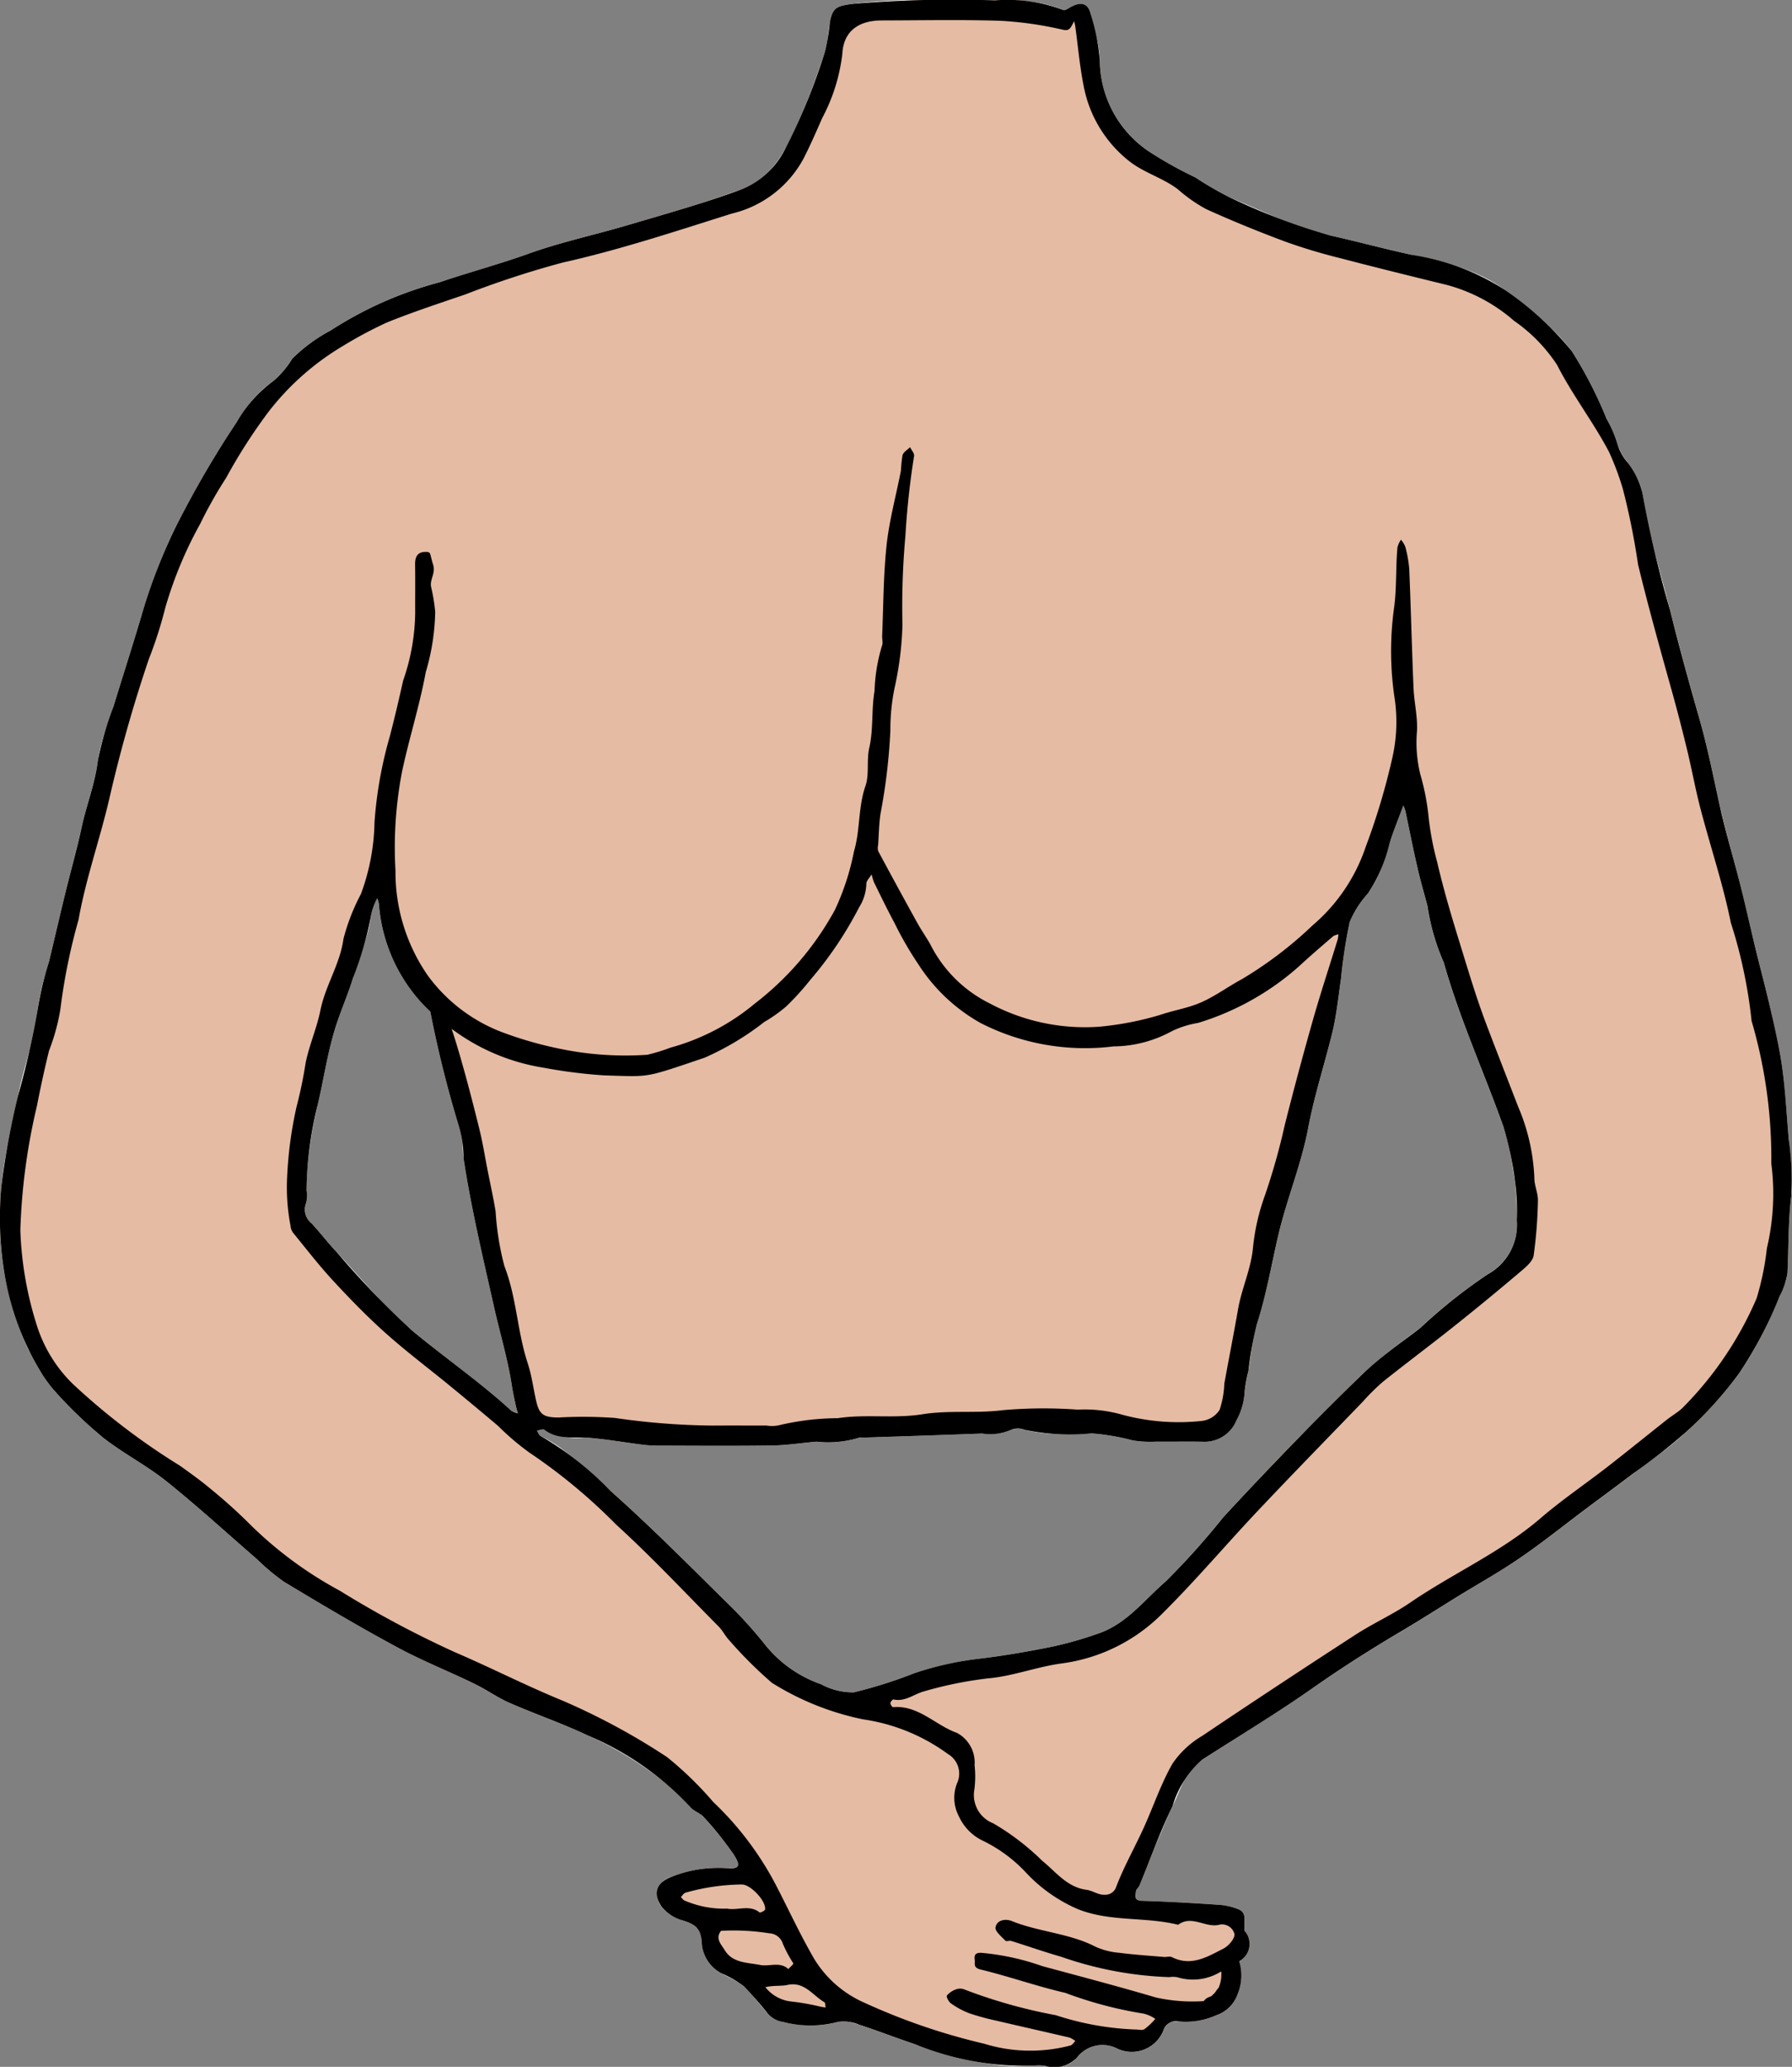 <svg xmlns="http://www.w3.org/2000/svg" width="79.462" height="91.629" viewBox="0 0 79.462 91.629"><rect x="0" y="0" width="79.462" height="91.629" fill="#808080" stroke="none"/><title>bride-torso-1-funny</title><g id="Layer_2" data-name="Layer 2"><g id="bride-torso-1-funny"><path id="void" d="M79.456,52.517a18.495,18.495,0,0,0-.135-1.956l-.004-.036c-.064-.725-.11-1.452-.178-2.176-.054-.575-.12-1.148-.226-1.718-.077-.416-.178-.829-.27-1.242-.072-.322-.134-.646-.21-.968-.185-.784-.395-1.562-.584-2.344-.177-.726-.345-1.453-.52-2.178-.053-.222-.103-.444-.159-.665-.263-1.042-.564-2.075-.813-3.12-.034-.142-.075-.282-.106-.424q-.132-.599-.261-1.199c-.191-.879-.387-1.758-.635-2.625-.162-.567-.319-1.135-.476-1.702-.179-.648-.352-1.298-.521-1.95-.102-.39-.207-.778-.305-1.169-.215-.865-.46-1.722-.682-2.584a23.442,23.442,0,0,1-.544-2.62,1.533,1.533,0,0,0-.061-.231,2.634,2.634,0,0,0-.243-.546c-.109-.189-.231-.374-.346-.551-.044-.067-.089-.129-.136-.191a2.141,2.141,0,0,1-.226-.409.951.951,0,0,1-.087-.202,4.99,4.99,0,0,0-.487-1.133,18.607,18.607,0,0,0-1.545-3.008,8.339,8.339,0,0,0-.633-.744l-.014-.016-.016-.016a17.937,17.937,0,0,0-2.295-1.934l-.008-.005a6.187,6.187,0,0,0-.961-.581l-.007-.004a8.342,8.342,0,0,0-1.029-.416l-.007-.002c-.347-.115-.701-.213-1.056-.301l-.057-.014c-.333-.082-.667-.156-1-.231l-.04-.009c-.3-.067-.599-.141-.898-.213-.503-.12-1.006-.237-1.508-.359-.395-.096-.789-.194-1.183-.284a16.528,16.528,0,0,1-2.785-.973c-.561-.24-1.12-.487-1.68-.721a14.849,14.849,0,0,1-1.509-.878A17.585,17.585,0,0,1,50.912,6.693a4.909,4.909,0,0,1-2.145-4.002,3.741,3.741,0,0,0-.046-.562c-.078-.515-.24-1.006-.36-1.509-.077-.322-.253-.446-.494-.426a.51.51,0,0,0-.088-0l-.01.004a1.232,1.232,0,0,0-.309.125c-.028.016-.062.035-.094.054-.081.048-.165.094-.217.071A5.107,5.107,0,0,0,45.812.091,10.112,10.112,0,0,0,44.118.016c-.712.021-1.425.011-2.138-.001a25.471,25.471,0,0,0-4.216.163c-.608.091-.804.171-.929.689-.012.048-.027.077-.037.133-.044.234-.067.473-.097.71a2.89,2.89,0,0,1-.108.545c-.321.965-.661,1.921-1.063,2.855-.207.481-.426.957-.678,1.422a4.661,4.661,0,0,1-.819,1.128,3.254,3.254,0,0,1-1.156.737c-.115.043-.233.076-.348.118-.558.201-1.119.395-1.687.57-.954.296-1.913.573-2.872.855-.076.022-.151.045-.227.067-1.432.421-2.895.732-4.305,1.239-1.093.393-2.212.716-3.319,1.069-.206.066-.414.126-.62.195a16.793,16.793,0,0,0-4.828,2.134,7.308,7.308,0,0,0-1.712,1.256,3.997,3.997,0,0,1-.83.983,4.886,4.886,0,0,0-1.28,1.311c-.118.166-.232.337-.346.511-.3.456-.579.923-.864,1.386C9.008,21.115,8.402,22.152,7.856,23.231A21.47,21.47,0,0,0,6.97,25.236c-.261.679-.491,1.369-.699,2.07-.401,1.349-.832,2.689-1.245,4.035-.08.259-.169.517-.258.776a7.951,7.951,0,0,0-.429,1.609,8.288,8.288,0,0,1-.22,1.082c-.16.617-.356,1.222-.492,1.845-.026.121-.059.241-.087.362-.204.88-.441,1.753-.655,2.63-.163.668-.319,1.336-.477,2.004q-.118.501-.239,1.002c-.026.11-.058.22-.088.33a10.746,10.746,0,0,0-.427,1.86,9.475,9.475,0,0,1-.318,1.635c-.181.676-.385,1.346-.522,2.032-.006.03-.015.059-.021.089-.014.077-.033.153-.048.23-.217,1.085-.495,2.165-.624,3.255-.019.161-.046.322-.057.484-.011.159-.017.32-.026.479a13.91,13.91,0,0,0,.139,3.286,13.616,13.616,0,0,0,1.051,3.445c.04.083.093.162.136.244.141.275.282.549.452.814.031.049.066.096.098.145.077.118.154.236.237.35.044.06.096.112.142.17.078.097.152.197.238.285l0.0 0L2.532,61.784c.43.44.864.88,1.312,1.301.23.217.457.438.705.632.254.198.519.382.788.561.686.457,1.401.877,2.042,1.389l.007.005c1.378,1.104,2.681,2.301,4.018,3.456.021.018.041.038.062.056a8.104,8.104,0,0,0,1.133.944q1.681,1.01,3.387,1.982c.526.299,1.049.603,1.581.891.29.157.592.291.89.433.842.405,1.7.783,2.541,1.191.189.091.37.2.553.306.329.191.659.381,1.003.537.017.008.032.018.048.026.646.284,1.303.541,1.958.803.519.208,1.037.416,1.542.655A15.925,15.925,0,0,1,29.361,78.928a9.486,9.486,0,0,1,1.239,1.177.949.949,0,0,0,.219.164,1.72,1.72,0,0,1,.388.289c.227.258.456.517.675.782a9.471,9.471,0,0,1,.617.823c.191.29.268.468.213.566-.035.063-.145.084-.292.091a1.965,1.965,0,0,1-.281-.002,4.272,4.272,0,0,0-.61-.006,5.579,5.579,0,0,0-1.233.228c-.17.049-.339.103-.506.162a.878.878,0,0,0-.659.648.968.968,0,0,0,.224.704,1.115,1.115,0,0,0,.129.139,1.74,1.74,0,0,0,.45.308,2.311,2.311,0,0,0,.325.133,2.566,2.566,0,0,1,.345.129.856.856,0,0,1,.51.837c.002.032.013.064.017.096a1.618,1.618,0,0,0,.837,1.277c.227.121.461.234.682.363a1.826,1.826,0,0,1,.322.212,5.597,5.597,0,0,1,.511.55c.027.032.056.061.082.093.164.199.324.401.493.594a.984.984,0,0,0,.33.241,1.519,1.519,0,0,0,.331.112,5.889,5.889,0,0,0,1.426.147,3.948,3.948,0,0,0,1.025-.151,1.378,1.378,0,0,1,.74.069c.06.018.121.037.178.055.43.14.857.292,1.283.446.402.145.804.291,1.21.427a17.362,17.362,0,0,0,3.705.925,8.055,8.055,0,0,0,1.525.023c.081-.007.163-.012.245-.014.021-0.0.042.001.063.002a1.267,1.267,0,0,1,.226.018,2.387,2.387,0,0,0,.298.032,1.444,1.444,0,0,0,.831-.154c.008-.005.014-.014.022-.019a1.001,1.001,0,0,0,.25-.212,1.424,1.424,0,0,1,1.779-.42,1.508,1.508,0,0,0,2.067-.806.702.702,0,0,1,.277-.333.595.595,0,0,1,.28-.058,1.075,1.075,0,0,1,.11-.002c.069.005.137.003.206.005a3.567,3.567,0,0,0,.765-.056,2.923,2.923,0,0,0,.702-.218l.002-.001.014-.006a1.519,1.519,0,0,0,.934-.931,2.189,2.189,0,0,0,.151-.948,2.345,2.345,0,0,0-.04-.304c-.013-.069-.023-.135-.042-.207a.88.88,0,0,0,.408-1.013,1.2,1.2,0,0,0-.167-.329.116.116,0,0,1-.013-.064c-0-.011-.003-.021-.002-.032.001-.026.004-.052.004-.076-.011-.286.097-.635-.248-.781a2.725,2.725,0,0,0-.722-.18c-.057-.007-.115-.021-.172-.025-1.134-.077-2.27-.143-3.406-.176a.413.413,0,0,1-.198-.044.191.191,0,0,1-.079-.196c.003-.058.011-.117.015-.174a.44.44,0,0,1,.111-.202.426.426,0,0,0,.056-.083c.195-.473.378-.951.565-1.428.129-.328.274-.647.41-.971.155-.369.303-.743.481-1.101.173-.349.31-.729.49-1.083l.014-.03a2.322,2.322,0,0,1,.799-.936c1.15-.739,2.307-1.469,3.452-2.216.516-.336,1.036-.667,1.54-1.02,1.262-.884,2.558-1.704,3.882-2.487.839-.495,1.659-1.022,2.489-1.533.583-.359,1.172-.71,1.756-1.07.341-.21.683-.418,1.013-.644.981-.673,1.911-1.421,2.866-2.135.704-.527,1.413-1.047,2.111-1.579.41-.313.831-.614,1.243-.926a13.078,13.078,0,0,0,1.11-.918A19.334,19.334,0,0,0,76.818,61.277c.097-.126.199-.25.29-.379a15.668,15.668,0,0,0,1.355-2.414q.235-.508.452-1.024c.073-.174.158-.351.227-.529a1.721,1.721,0,0,0,.102-.39c.004-.031.013-.062.015-.093.007-.14.01-.279.015-.419.034-.996.032-1.991.153-2.99A5.086,5.086,0,0,0,79.456,52.517ZM63.004,58.848c-.076.061-.156.117-.234.177-.395.303-.8.591-1.19.9-.246.195-.479.407-.718.612-.155.133-.321.255-.468.398-.586.571-1.158,1.155-1.735,1.734-.385.386-.777.765-1.156,1.156-1.106,1.14-2.204,2.289-3.278,3.459A33.306,33.306,0,0,1,51.683,70.119c-.94.811-1.723,1.869-2.961,2.294a16.583,16.583,0,0,1-2.073.591c-1.078.219-2.165.405-3.256.535a14.234,14.234,0,0,0-1.753.334c-.371.092-.741.187-1.106.309a20.352,20.352,0,0,1-2.674.847,2.957,2.957,0,0,1-1.449-.358,5.484,5.484,0,0,1-2.42-1.674c-.226-.289-.468-.566-.713-.841-.338-.38-.687-.75-1.048-1.107-1.701-1.673-3.379-3.374-5.163-4.955a24.383,24.383,0,0,0-2.232-1.923,6.155,6.155,0,0,0-.856-.501c-.079-.038-.115-.162-.171-.246.112-.016.267-.087.33-.039.039.03.08.051.12.075a3.053,3.053,0,0,0,1.646.27c.078.002.156.005.233.012.773.064,1.54.201,2.311.299a5.991,5.991,0,0,0,.694.047c1.153.003,2.306.006,3.458.003.542-.001,1.084-.001,1.625-.009.456-.007.911-.056,1.366-.106.204-.022.408-.046.611-.063a4.72,4.72,0,0,0,1.89-.176.125.125,0,0,1,.056-.007c.035-0.0.072.002.109.002.004 0.0.008.001.012.001,1.759-.059,3.519-.114,5.277-.181a3.059,3.059,0,0,0,1.122-.098.969.969,0,0,0,.152-.063c.023-.014.062-.01.09-.019a.882.882,0,0,1,.522.014,2.989,2.989,0,0,0,.348.077,6.965,6.965,0,0,0,1.825.09c.263-.011.526-.018.789-.008a9.824,9.824,0,0,1,1.834.312,2.277,2.277,0,0,0,.396.041c.117.006.232.013.35.012.102-.001.204-.002.304-.001.684.007,1.367-.011,2.051.005a1.473,1.473,0,0,0,1.008-.336,1.528,1.528,0,0,0,.22-.2c.034-.041.059-.096.091-.141a2.193,2.193,0,0,0,.173-.268A2.93,2.93,0,0,0,55.19,61.69c0-.024.009-.049.011-.073a8.462,8.462,0,0,1,.157-.835c.074-.42.121-.849.191-1.27a5.638,5.638,0,0,1,.184-.806c.087-.27.162-.542.235-.815.233-.868.411-1.748.602-2.623.033-.15.064-.301.099-.45.373-1.623,1.028-3.17,1.335-4.794.27-1.43.716-2.801,1.063-4.203.196-.792.274-1.614.395-2.425a22.751,22.751,0,0,1,.386-2.52A4.396,4.396,0,0,1,60.656,39.609a5.54,5.54,0,0,0,.704-1.411c.034-.095.069-.189.1-.285q.079-.246.151-.496c.103-.361.239-.714.374-1.066.052-.136.105-.272.155-.409.028-.078.059-.154.088-.231l.011.028a1.154,1.154,0,0,1,.077.201c.129.603.256,1.207.385,1.811.052.244.1.488.155.732.13.567.294,1.126.442,1.689a9.733,9.733,0,0,0,.723,2.504c.701,2.495,1.781,4.852,2.647,7.288a9.878,9.878,0,0,1,.397,1.738c.035.216.07.431.11.647.022.119.02.239.033.358a13.875,13.875,0,0,1,.048,1.389,2.498,2.498,0,0,1-1.295,2.399A23.547,23.547,0,0,0,63.004,58.848ZM22.737,62.572a.301.301,0,0,1-.074-.038c-.187-.171-.383-.331-.575-.496-1.242-1.065-2.573-2.019-3.828-3.063a16.376,16.376,0,0,1-1.453-1.402c-.625-.667-1.226-1.363-1.85-2.03-.143-.153-.277-.312-.413-.471-.24-.281-.478-.565-.728-.837a.778.778,0,0,1-.235-.925.525.525,0,0,0,.026-.222c-.003-.102-.015-.208-.016-.309a13.032,13.032,0,0,1,.094-1.535,19.174,19.174,0,0,1,.36-2.074c.015-.064.026-.128.041-.193.034-.146.064-.294.096-.441.044-.202.088-.404.129-.607.157-.772.307-1.547.537-2.302.116-.381.257-.754.399-1.128.142-.373.283-.746.4-1.127.18-.589.408-1.164.582-1.755a5.857,5.857,0,0,0,.224-1.037,2.568,2.568,0,0,1,.174-.551,1.895,1.895,0,0,1,.099-.204c.012.035.021.07.034.105a.56.56,0,0,1,.042.13A7.285,7.285,0,0,0,19.083,44.847a50.353,50.353,0,0,0,1.259,5.056,1.787,1.787,0,0,1,.155.674c.019.25.021.509.058.752.336,2.214.856,4.388,1.344,6.572.061.272.127.544.195.815.222.894.462,1.787.603,2.699.009.06.025.12.035.18.044.243.092.485.142.727.023.111.058.22.088.33l.002.006c-.03-.012-.063-.021-.095-.031A.932.932,0,0,1,22.737,62.572Z" style="fill:#fff"/><path id="fill2" d="M79.318,50.524c-.114-1.3-.165-2.607-.405-3.894-.137-.741-.307-1.476-.48-2.21-.185-.784-.395-1.562-.584-2.344-.231-.948-.44-1.899-.678-2.843-.299-1.184-.658-2.352-.919-3.544-.281-1.279-.535-2.562-.897-3.824-.457-1.599-.899-3.204-1.302-4.82a50.324,50.324,0,0,1-1.226-5.205,3.587,3.587,0,0,0-.65-1.328,2.222,2.222,0,0,1-.449-.803,4.99,4.99,0,0,0-.487-1.133,18.599,18.599,0,0,0-1.545-3.008,13.948,13.948,0,0,0-2.958-2.709,10.549,10.549,0,0,0-4.166-1.563c-1.198-.268-2.395-.583-3.59-.855a28.319,28.319,0,0,1-4.465-1.694,14.858,14.858,0,0,1-1.509-.878,17.595,17.595,0,0,1-2.095-1.176,4.908,4.908,0,0,1-2.145-4.002A8.845,8.845,0,0,0,48.362.619c-.115-.484-.44-.554-.901-.298-.099.056-.239.157-.311.126a6.952,6.952,0,0,0-3.032-.432,52.641,52.641,0,0,0-6.354.162c-.665.099-.842.16-.966.822a9.606,9.606,0,0,1-.205,1.255,26.328,26.328,0,0,1-1.741,4.277,3.71,3.71,0,0,1-1.976,1.866c-.67.251-1.35.476-2.035.688-1.029.319-2.064.618-3.098.922-1.433.422-2.895.732-4.305,1.24-1.298.466-2.633.824-3.939,1.264a16.794,16.794,0,0,0-4.828,2.134,7.308,7.308,0,0,0-1.712,1.256,3.998,3.998,0,0,1-.83.983,5.903,5.903,0,0,0-1.626,1.822,45.914,45.914,0,0,0-2.647,4.525,24.204,24.204,0,0,0-1.584,4.076c-.402,1.348-.832,2.689-1.245,4.035a14.254,14.254,0,0,0-.688,2.385c-.123,1.013-.499,1.946-.712,2.927-.218,1.004-.499,1.995-.743,2.992-.244,1.001-.476,2.005-.716,3.007a15.284,15.284,0,0,0-.515,2.189,37.298,37.298,0,0,1-.861,3.756,34.786,34.786,0,0,0-.729,3.969,15.053,15.053,0,0,0,.114,3.765,12.17,12.17,0,0,0,1.638,4.504,5.909,5.909,0,0,0,.716.949A21.276,21.276,0,0,0,4.549,63.718c.903.706,1.944,1.239,2.838,1.956,1.378,1.103,2.681,2.3,4.017,3.456a9.139,9.139,0,0,0,1.194 1c1.639.985,3.285,1.962,4.968,2.872,1.11.602,2.292,1.072,3.43,1.625.547.264,1.05.625,1.604.869,1.157.508,2.358.918,3.5,1.457a13.06,13.06,0,0,1,4.5,3.153c.161.186.444.267.607.453a15.09,15.09,0,0,1,1.292,1.606c.382.58.307.71-.359.654a5.59,5.59,0,0,0-2.348.383c-.658.235-.891.72-.434,1.352a1.809,1.809,0,0,0,.905.58c.512.16.816.331.854.966a1.639,1.639,0,0,0,.854,1.373,4.758,4.758,0,0,1,1.004.575,14.743,14.743,0,0,1,1.086,1.237,1.116,1.116,0,0,0,.661.353,4.78,4.78,0,0,0,2.452-.004,1.71,1.71,0,0,1,.917.123c.838.272,1.658.594,2.493.874a12.891,12.891,0,0,0,5.23.948,2.028,2.028,0,0,1,.533.005,1.391,1.391,0,0,0,1.401-.353,1.424,1.424,0,0,1,1.779-.42,1.508,1.508,0,0,0,2.067-.806.583.583,0,0,1,.666-.393,3.303,3.303,0,0,0,1.673-.269l.016-.008a1.514,1.514,0,0,0,.934-.93,2.179,2.179,0,0,0,.07-1.46.873.873,0,0,0,.241-1.342c-.029-.04-.011-.114-.012-.173-.011-.286.097-.635-.248-.781a2.812,2.812,0,0,0-.894-.205c-1.134-.078-2.271-.143-3.406-.176-.369-.011-.275-.236-.263-.416.007-.098.125-.182.168-.284.481-1.169.897-2.37,1.457-3.5a4.368,4.368,0,0,1,1.303-2.05c1.667-1.072,3.368-2.099,4.992-3.237,1.261-.883,2.558-1.704,3.882-2.486.839-.495,1.659-1.021,2.489-1.533.924-.568,1.874-1.1,2.768-1.713.981-.673,1.911-1.421,2.866-2.135.704-.527,1.413-1.047,2.111-1.579a27.938,27.938,0,0,0,2.352-1.844A17.501,17.501,0,0,0,77.108,60.898a18.068,18.068,0,0,0,1.807-3.438,3.201,3.201,0,0,0,.344-1.012c.055-1.135.029-2.269.168-3.409A12.309,12.309,0,0,0,79.318,50.524ZM43.394,73.539a14.24,14.24,0,0,0-2.859.642,20.339,20.339,0,0,1-2.674.847,2.961,2.961,0,0,1-1.449-.358,5.489,5.489,0,0,1-2.419-1.674,20.528,20.528,0,0,0-1.761-1.948c-1.701-1.673-3.379-3.374-5.163-4.955a13.876,13.876,0,0,0-3.088-2.423c-.079-.038-.115-.162-.172-.247.113-.016.267-.087.33-.039.611.466,1.32.3,2.0.358.773.064,1.54.201,2.311.299a5.996,5.996,0,0,0,.694.047c1.694.004,3.389.019,5.083-.007.661-.009,1.319-.113,1.978-.169a4.72,4.72,0,0,0,1.89-.176c.047-.025.117-.003.177-.004,1.759-.059,3.519-.114,5.277-.181a2.339,2.339,0,0,0,1.273-.161.818.818,0,0,1,.613-.005,9.819,9.819,0,0,0,2.962.16,9.82,9.82,0,0,1,1.834.312,5.068,5.068,0,0,0,1.051.052c.684.007,1.367-.011,2.051.005a1.529,1.529,0,0,0,1.492-.945,2.932,2.932,0,0,0,.366-1.28,6.194,6.194,0,0,1,.168-.907,15.652,15.652,0,0,1,.374-2.076c.413-1.275.639-2.591.937-3.889.373-1.623,1.028-3.17,1.335-4.795.271-1.43.716-2.801,1.063-4.204.196-.792.275-1.614.395-2.425a22.805,22.805,0,0,1,.386-2.52,4.409,4.409,0,0,1,.808-1.265,6.856,6.856,0,0,0,.956-2.193c.143-.501.35-.984.529-1.474.028-.078.059-.154.088-.231a1.649,1.649,0,0,1,.088.229c.181.847.347,1.697.54,2.543.13.567.294,1.126.442,1.689a9.736,9.736,0,0,0,.723,2.504c.701,2.494,1.781,4.852,2.647,7.288a14.983,14.983,0,0,1,.507,2.385,9.702,9.702,0,0,1,.08,1.748,2.498,2.498,0,0,1-1.295,2.399A23.546,23.546,0,0,0,63.004,58.848c-.464.373-.957.708-1.423,1.078A14.96,14.96,0,0,0,60.394,60.935c-.976.952-1.942,1.911-2.891,2.89-1.106,1.139-2.204,2.289-3.279,3.46a33.339,33.339,0,0,1-2.541,2.835c-.94.811-1.722,1.869-2.961,2.293a16.737,16.737,0,0,1-2.072.591C45.572,73.223,44.485,73.408,43.394,73.539Zm-28.437-17.995c-.394-.422-.749-.882-1.141-1.308a.778.778,0,0,1-.235-.925,1.431,1.431,0,0,0,.009-.531,16.261,16.261,0,0,1,.496-3.803c.261-1.111.428-2.252.761-3.35.232-.763.566-1.493.799-2.255a15.051,15.051,0,0,0,.806-2.792,2.591,2.591,0,0,1,.174-.55,2.057,2.057,0,0,1,.099-.205,1.211,1.211,0,0,1,.076.236,7.285,7.285,0,0,0,2.28,4.785,50.369,50.369,0,0,0,1.259,5.056,4.869,4.869,0,0,1,.213,1.426c.336,2.214.857,4.388,1.344,6.572.261,1.17.614,2.326.798,3.515.047.304.115.606.178.907.023.113.059.224.09.336a1.036,1.036,0,0,1-.302-.126c-1.395-1.277-2.954-2.354-4.403-3.559A38.467,38.467,0,0,1,14.957,55.544Z" style="fill:#e5bba3"/><path id="fill1" d="M79.318,50.524c-.114-1.301-.165-2.607-.404-3.894-.138-.741-.308-1.476-.481-2.21-.185-.784-.395-1.562-.585-2.345-.23-.947-.439-1.899-.678-2.843-.299-1.183-.658-2.352-.92-3.543-.281-1.279-.535-2.562-.896-3.824-.458-1.6-.9-3.204-1.302-4.821A50.364,50.364,0,0,1,72.826,21.839a3.567,3.567,0,0,0-.65-1.328,2.256,2.256,0,0,1-.449-.803,4.971,4.971,0,0,0-.486-1.133,18.626,18.626,0,0,0-1.546-3.008,13.943,13.943,0,0,0-2.958-2.71,10.558,10.558,0,0,0-4.166-1.563c-1.199-.267-2.395-.582-3.59-.855a28.296,28.296,0,0,1-4.464-1.693,14.93,14.93,0,0,1-1.511-.878,17.715,17.715,0,0,1-2.095-1.175,4.913,4.913,0,0,1-2.144-4.003A8.803,8.803,0,0,0,48.362.619C48.246.135,47.922.065,47.46.322c-.099.055-.238.156-.31.125A6.958,6.958,0,0,0,44.117.017a52.542,52.542,0,0,0-6.353.161c-.664.1-.842.159-.966.822a9.558,9.558,0,0,1-.206,1.255,26.425,26.425,0,0,1-1.74,4.278,3.714,3.714,0,0,1-1.976,1.865c-.67.251-1.351.477-2.035.689-1.029.319-2.065.618-3.099.922-1.432.421-2.894.732-4.305,1.239-1.297.466-2.632.825-3.939,1.265a16.772,16.772,0,0,0-4.828,2.134,7.261,7.261,0,0,0-1.711,1.256,4.01,4.01,0,0,1-.83.982A5.911,5.911,0,0,0,10.503,18.705a46.105,46.105,0,0,0-2.646,4.526,24.213,24.213,0,0,0-1.586,4.076c-.401,1.349-.832,2.689-1.245,4.035A14.322,14.322,0,0,0,4.339,33.726c-.124,1.014-.499,1.946-.712,2.927-.218,1.004-.499,1.994-.742,2.993-.244,1-.475,2.004-.716,3.006a15.226,15.226,0,0,0-.514,2.19,37.623,37.623,0,0,1-.861,3.756,34.587,34.587,0,0,0-.729,3.968,15.047,15.047,0,0,0,.113,3.766,12.182,12.182,0,0,0,1.638,4.503A5.931,5.931,0,0,0,2.532,61.784,21.139,21.139,0,0,0,4.549,63.717c.903.707,1.943,1.24,2.838,1.956,1.378,1.104,2.681,2.301,4.018,3.456a9.222,9.222,0,0,0,1.194.999c1.639.986,3.286,1.963,4.967,2.873,1.111.601,2.292,1.072,3.43,1.624.547.265,1.049.625,1.604.869,1.157.508,2.359.918,3.5,1.458a13.058,13.058,0,0,1,4.5,3.152c.161.187.444.268.607.453a15.09,15.09,0,0,1,1.293,1.606c.382.58.307.71-.36.654a5.561,5.561,0,0,0-2.347.384c-.658.234-.892.72-.435,1.352a1.819,1.819,0,0,0,.905.581c.513.159.817.331.854.966a1.637,1.637,0,0,0,.853,1.372,4.799,4.799,0,0,1,1.005.575A15.149,15.149,0,0,1,34.06,89.284a1.116,1.116,0,0,0,.661.353,4.782,4.782,0,0,0,2.451-.005,1.701,1.701,0,0,1,.917.124c.837.272,1.658.593,2.493.873a12.902,12.902,0,0,0,5.23.949,1.968,1.968,0,0,1,.533.005,1.392,1.392,0,0,0,1.401-.353,1.425,1.425,0,0,1,1.778-.42,1.508,1.508,0,0,0,2.067-.805.583.583,0,0,1,.666-.393,3.298,3.298,0,0,0,1.673-.269l.017-.007a1.518,1.518,0,0,0,.934-.931,2.181,2.181,0,0,0,.07-1.459.873.873,0,0,0,.241-1.342c-.029-.04-.01-.114-.012-.172-.011-.286.097-.635-.248-.781a2.818,2.818,0,0,0-.894-.206c-1.134-.077-2.27-.143-3.406-.176-.368-.011-.274-.235-.262-.415.007-.098.125-.183.167-.285.481-1.169.898-2.37,1.457-3.5a4.373,4.373,0,0,1,1.303-2.05c1.668-1.072,3.368-2.099,4.991-3.236,1.262-.884,2.558-1.704,3.882-2.487.839-.495,1.659-1.022,2.489-1.533.924-.569,1.874-1.101,2.768-1.714.982-.673,1.912-1.421,2.866-2.136.704-.527,1.413-1.047,2.112-1.579a28.225,28.225,0,0,0,2.352-1.843,17.47,17.47,0,0,0,2.35-2.594,18.117,18.117,0,0,0,1.808-3.438,3.225,3.225,0,0,0,.344-1.012c.055-1.136.029-2.27.167-3.409A12.25,12.25,0,0,0,79.318,50.524ZM30.354,84.255c-.064-.024-.109-.101-.163-.153.069-.067.128-.175.208-.194a9.438,9.438,0,0,1,2.509-.364c.385.013,1.061.727,1.02,1.105-.006.057-.214.159-.245.135-.449-.358-.966-.079-1.44-.169A4.401,4.401,0,0,1,30.354,84.255Zm1.776,2.191c-.141-.237-.435-.509-.154-.848a10.119,10.119,0,0,1,2.136.11.656.656,0,0,1,.6.461,5.892,5.892,0,0,0,.464.868c.02.042-.142.168-.219.256-.377-.344-.839-.099-1.253-.181C33.131,87,32.478,87.03,32.13,86.445Zm4.29,2.525a9.97,9.97,0,0,0-1.319-.237,1.687,1.687,0,0,1-1.162-.637c.385-.089.693-.037.976-.099.758-.168,1.119.467,1.643.766.046.026.035.153.051.234C36.546,88.988,36.483,88.982,36.421,88.97ZM78.349,55.337a12.344,12.344,0,0,1-.456,2.221,15.594,15.594,0,0,1-3.302,4.874c-.208.19-.458.333-.68.509-.875.691-1.74,1.395-2.62,2.079-.988.767-2.029,1.47-2.975,2.284-1.758,1.513-3.883,2.443-5.776,3.738-.776.531-1.647.921-2.437,1.432Q56.686,74.687,53.306,76.958a4.139,4.139,0,0,0-1.311,1.223c-.517.9-.849,1.905-1.282,2.856-.399.877-.879,1.72-1.22,2.617a.506.506,0,0,1-.529.344c-.257.015-.518-.182-.787-.218-.865-.114-1.359-.8-1.962-1.286a10.926,10.926,0,0,0-2.173-1.661,1.346,1.346,0,0,1-.834-1.506,4.599,4.599,0,0,0,.008-1.069,1.491,1.491,0,0,0-.78-1.433c-.962-.341-1.704-1.234-2.834-1.143-.038.003-.123-.119-.12-.18.002-.058.103-.168.14-.16.523.116.914-.249,1.371-.365a17.232,17.232,0,0,1,2.809-.569c1.104-.094,2.176-.517,3.279-.664a7.715,7.715,0,0,0,4.505-2.256c1.452-1.443,2.777-3.013,4.183-4.503,1.54-1.632,3.108-3.236,4.667-4.851a9.725,9.725,0,0,1,.887-.878c1.046-.835,2.121-1.635,3.168-2.47q1.516-1.208,2.994-2.464c.215-.182.486-.422.522-.666a20.74,20.74,0,0,0,.189-2.422c.01-.33-.157-.664-.158-.997a8.92,8.92,0,0,0-.723-3.184c-.474-1.231-.959-2.459-1.425-3.693-.439-1.162-.79-2.353-1.157-3.54-.369-1.193-.722-2.383-1.005-3.6a13.246,13.246,0,0,1-.37-1.901,10.514,10.514,0,0,0-.376-1.983,5.896,5.896,0,0,1-.148-1.94c.029-.626-.127-1.258-.154-1.889-.075-1.759-.117-3.52-.19-5.28a5.42,5.42,0,0,0-.178-.996,1.118,1.118,0,0,0-.19-.304,1.142,1.142,0,0,0-.155.338c-.08.866-.031,1.731-.14,2.608a14.037,14.037,0,0,0,.015,4.089,7.16,7.16,0,0,1-.099,2.621,30.032,30.032,0,0,1-1.185,3.963,7.866,7.866,0,0,1-2.36,3.483,17.467,17.467,0,0,1-3.129,2.38c-.611.328-1.176.75-1.806,1.028-.577.255-1.221.352-1.822.557a13.636,13.636,0,0,1-2.725.525,8.964,8.964,0,0,1-4.833-1.037,5.844,5.844,0,0,1-2.633-2.622c-.178-.314-.389-.611-.564-.927Q39.804,39.34,38.942,37.732a.543.543,0,0,1-.004-.265c.033-.472.037-.949.11-1.414a26.09,26.09,0,0,0,.433-3.66,9.168,9.168,0,0,1,.185-1.886,14.645,14.645,0,0,0,.351-2.8,34.78,34.78,0,0,1,.131-3.948,35.452,35.452,0,0,1,.384-3.539c.027-.11-.114-.263-.177-.395-.115.115-.288.212-.333.35a5.954,5.954,0,0,0-.072.686c-.212,1.1-.514,2.19-.635,3.3-.145,1.334-.14,2.685-.198,4.029-.006.148.047.319-.009.443a7.764,7.764,0,0,0-.329,2.001c-.141.824-.045,1.694-.23,2.503-.133.583.008,1.187-.173,1.709-.331.954-.227,1.963-.511,2.91a11.02,11.02,0,0,1-.846,2.588A13.209,13.209,0,0,1,33.47,44.492a9.953,9.953,0,0,1-3.745,1.955,8.123,8.123,0,0,1-1.023.314,14.366,14.366,0,0,1-3.028-.116,16.863,16.863,0,0,1-3.472-.909A7.296,7.296,0,0,1,18.975,43.256a8.036,8.036,0,0,1-1.438-4.653,17.768,17.768,0,0,1,.294-4.412c.316-1.475.776-2.912,1.048-4.393a9.928,9.928,0,0,0,.419-2.68,8.113,8.113,0,0,0-.179-1.085c-.078-.342.21-.609.086-1.002-.158-.499-.079-.563-.324-.564-.392-.001-.479.237-.474.578.011.714-0,1.428.004,2.142a9.448,9.448,0,0,1-.536,2.991c-.195.879-.383,1.671-.587,2.459a18.254,18.254,0,0,0-.682,3.83,9.595,9.595,0,0,1-.601,3.165,9.126,9.126,0,0,0-.775,1.99c-.153,1.128-.8,2.063-1.021,3.162-.156.778-.486,1.521-.653,2.318a19.689,19.689,0,0,1-.407,1.967,17.812,17.812,0,0,0-.424,3.296,8.981,8.981,0,0,0,.157,1.975.604.604,0,0,0,.111.308c.582.713,1.146,1.445,1.77,2.12.747.807,1.516,1.6,2.336,2.332.919.821,1.907,1.563,2.861,2.345q1.068.876,2.124,1.767a11.464,11.464,0,0,0,1.387,1.183,24.886,24.886,0,0,1,3.844,3.188c1.582,1.44,3.048,3.008,4.556,4.529.178.179.29.424.466.606a18.664,18.664,0,0,0,1.888,1.883,12.219,12.219,0,0,0,4.05,1.623A8.383,8.383,0,0,1,42.023,77.753a1.011,1.011,0,0,1,.452,1.217,1.753,1.753,0,0,0,.045,1.553,2.211,2.211,0,0,0,1.087,1.093,6.49,6.49,0,0,1,1.916,1.431,6.851,6.851,0,0,0,2.276,1.592c1.444.574,2.985.326,4.443.692.605-.451,1.21.147,1.815-0a.564.564,0,0,1,.682.41c.022.201-.259.528-.486.644-.71.363-1.43.812-2.287.38-.095-.048-.235.002-.354-.008-.66-.057-1.322-.099-1.978-.184a3.196,3.196,0,0,1-1.047-.265c-1.174-.607-2.514-.654-3.722-1.143-.262-.106-.663-.063-.721.284-.028.17.267.405.439.589.041.044.178-.015.26.01.737.23,1.466.487,2.208.699a16.172,16.172,0,0,0,4.802.905,1.033,1.033,0,0,1,.355.005,2.353,2.353,0,0,0,1.944-.259,1.493,1.493,0,0,1-.093.67.222.222,0,0,0-.012.042c-.009.01-.022.025-.04.046-.065.079-.087.125-.152.204-.026.031-.14.126-.124.126-.062.03-.131.051-.191.084a.431.431,0,0,0-.161.144,7.45,7.45,0,0,1-2.124-.16c-1.673-.494-3.362-.937-5.046-1.393A10.985,10.985,0,0,0,43.504,86.573c-.25-.004-.312.096-.283.311.024.178-.081.347.262.43,1.263.306,2.494.744,3.759,1.036a17.706,17.706,0,0,0,3.464.918,1.56,1.56,0,0,1,.523.234,2.94,2.94,0,0,1-.482.457c-.108.066-.29.007-.439.013a12.823,12.823,0,0,1-3.491-.633,23.022,23.022,0,0,1-4.071-1.147.5.5,0,0,0-.351.002.921.921,0,0,0-.408.275c-.036.051.081.277.181.346a3.614,3.614,0,0,0,.799.434,10.77,10.77,0,0,0,1.202.33c1.085.255,2.174.498,3.259.753a.985.985,0,0,1,.254.152c-.069.067-.128.17-.21.196a6.96,6.96,0,0,1-3.838-.078,28.041,28.041,0,0,1-5.311-1.819A4.911,4.911,0,0,1,36.114,86.859c-.597-1.022-1.097-2.102-1.639-3.156a14.006,14.006,0,0,0-2.851-3.819,15.525,15.525,0,0,0-2.042-1.985A29.87,29.87,0,0,0,24.92,75.383c-1.607-.658-3.147-1.449-4.739-2.132a45.442,45.442,0,0,1-5.116-2.732,17.441,17.441,0,0,1-3.904-2.865,23.156,23.156,0,0,0-1.816-1.643c-.432-.366-.898-.695-1.358-1.027A30.075,30.075,0,0,1,3.231,61.356a6.256,6.256,0,0,1-1.562-2.488,15.593,15.593,0,0,1-.767-4.329,27.309,27.309,0,0,1,.734-5.504c.16-.822.338-1.642.538-2.455a9.195,9.195,0,0,0,.503-1.833,26.328,26.328,0,0,1,.805-3.97C3.8,38.981,4.417,37.24,4.836,35.459a63.319,63.319,0,0,1,1.761-6.233,18.448,18.448,0,0,0,.732-2.282,17.885,17.885,0,0,1,1.554-3.732,18.994,18.994,0,0,1,1.143-2.025,24.041,24.041,0,0,1,1.898-2.953,11.749,11.749,0,0,1,3.242-2.872,18.842,18.842,0,0,1,1.971-1.057c1.146-.466,2.325-.851,3.497-1.252a41.8,41.8,0,0,1,4.318-1.413c2.548-.57,5.013-1.39,7.495-2.17a4.898,4.898,0,0,0,3.183-2.438c.302-.591.566-1.2.831-1.802a8.044,8.044,0,0,0,.891-2.851C37.403,1.394,38.063.908,39.092.906c1.755-.003,3.511-.039,5.265.015a15.9,15.9,0,0,1,2.615.362c.241.048.393.128.533-.111.044-.075.085-.154.127-.231.017.082.04.163.051.246.12.873.195,1.754.368,2.616a5.548,5.548,0,0,0,1.955,3.288c.683.567,1.544.778,2.232,1.307a6.774,6.774,0,0,0,1.245.872c1.15.522,2.323.999,3.507,1.441a24.57,24.57,0,0,0,2.379.719c1.586.415,3.177.808,4.77,1.197a7.449,7.449,0,0,1,2.994,1.593,7.131,7.131,0,0,1,1.91,1.956c.687,1.346,1.609,2.535,2.306,3.86a12.556,12.556,0,0,1,.608,1.621,31.915,31.915,0,0,1,.679,3.371c.445,1.836.952,3.652,1.46,5.469q.381,1.362.713,2.738c.211.867.368,1.748.594,2.611.441,1.689,1.002,3.351,1.346,5.058A21.562,21.562,0,0,1,77.67,45.26a21.652,21.652,0,0,1,.875,6.325A10.498,10.498,0,0,1,78.349,55.337Zm-64.757-2.557a16.198,16.198,0,0,1,.495-3.802c.261-1.111.428-2.253.762-3.35.232-.762.565-1.493.798-2.255a15.077,15.077,0,0,0,.806-2.791,2.566,2.566,0,0,1,.174-.551,1.887,1.887,0,0,1,.099-.204,1.246,1.246,0,0,1,.076.236,7.286,7.286,0,0,0,2.28,4.786,50.512,50.512,0,0,0,1.259,5.056,4.876,4.876,0,0,1,.213,1.427c.336,2.214.856,4.388,1.345,6.572.262,1.17.614,2.325.798,3.514.047.304.115.606.178.907.024.113.06.224.09.336a.985.985,0,0,1-.301-.126c-1.396-1.277-2.955-2.353-4.404-3.558A38.524,38.524,0,0,1,14.958,55.544c-.395-.422-.75-.882-1.142-1.308a.78.78,0,0,1-.235-.925A1.427,1.427,0,0,0,13.592,52.78Zm8.776,3.355a12.311,12.311,0,0,1-.391-2.427c-.1-.608-.234-1.21-.353-1.815s-.215-1.215-.362-1.814c-.217-.885-.763-3.061-1.236-4.469a9.188,9.188,0,0,0,4.072,1.723,22.318,22.318,0,0,0,2.71.342c2.073.061,1.734.128,4.436-.784a12.359,12.359,0,0,0,2.645-1.584,6.537,6.537,0,0,0,.963-.68,11.576,11.576,0,0,0,1.083-1.192A16.553,16.553,0,0,0,38.094,40.227a2.066,2.066,0,0,0,.322-1.034c-.008-.139.152-.287.235-.431a2.257,2.257,0,0,0,.11.365c.292.593.579,1.189.893,1.771a15.419,15.419,0,0,0,1.08,1.869,7.796,7.796,0,0,0,2.749,2.587,10.177,10.177,0,0,0,5.889,1.036,5.473,5.473,0,0,0,2.575-.667,4.185,4.185,0,0,1,1.179-.374,11.983,11.983,0,0,0,4.488-2.521c.489-.454.998-.888,1.504-1.324a.701.701,0,0,1,.232-.082,1.593,1.593,0,0,1-.036.236c-.365,1.187-.756,2.366-1.095,3.56q-.659,2.319-1.249,4.657a29.087,29.087,0,0,1-.878,3.116,9.564,9.564,0,0,0-.535,2.36c-.095.933-.497,1.772-.656,2.679-.193,1.106-.411,2.209-.612,3.314a4.075,4.075,0,0,1-.209,1.159,1.083,1.083,0,0,1-.802.492,9.586,9.586,0,0,1-3.53-.281,6.064,6.064,0,0,0-1.958-.221,20.983,20.983,0,0,0-3.297.021c-1.2.156-2.411-.005-3.582.183-1.264.202-2.528-.015-3.763.175a11.505,11.505,0,0,0-2.626.318,1.544,1.544,0,0,1-.532.009c-.803,0-1.606-.004-2.409.001a31.869,31.869,0,0,1-4.315-.339,20.009,20.009,0,0,0-2.495-.02c-.688-.002-.864-.138-1.005-.772-.121-.545-.192-1.106-.366-1.633C22.936,59.03,22.91,57.531,22.368,56.135Zm1.77,7.25c.61.466,1.319.301,1.999.357.773.065,1.541.201,2.312.299a5.636,5.636,0,0,0,.694.047c1.695.004,3.39.018,5.084-.006.66-.009,1.318-.113,1.978-.17a4.696,4.696,0,0,0,1.89-.176c.047-.024.117-.001.177-.003,1.759-.059,3.519-.114,5.278-.181a2.341,2.341,0,0,0,1.273-.16.817.817,0,0,1,.612-.006,9.765,9.765,0,0,0,2.962.159,9.936,9.936,0,0,1,1.835.312,4.965,4.965,0,0,0,1.05.053c.684.007,1.368-.01,2.051.005a1.528,1.528,0,0,0,1.492-.945A2.929,2.929,0,0,0,55.19,61.69a6.111,6.111,0,0,1,.167-.908,15.517,15.517,0,0,1,.375-2.076c.412-1.275.638-2.591.937-3.889.373-1.623,1.028-3.17,1.335-4.794.27-1.43.716-2.801,1.063-4.203.196-.792.274-1.614.395-2.424a22.768,22.768,0,0,1,.386-2.52,4.396,4.396,0,0,1,.808-1.266,6.877,6.877,0,0,0,.955-2.193c.143-.501.35-.984.529-1.475.028-.077.059-.154.089-.231a1.547,1.547,0,0,1,.088.23c.181.847.348,1.698.541,2.542.129.567.294,1.127.443,1.69a9.735,9.735,0,0,0,.723,2.503c.701,2.494,1.782,4.852,2.647,7.288a14.989,14.989,0,0,1,.507,2.386,9.715,9.715,0,0,1,.081,1.748,2.501,2.501,0,0,1-1.295,2.4,23.445,23.445,0,0,0-2.958,2.352c-.464.373-.958.708-1.425,1.078a15.225,15.225,0,0,0-1.186,1.01c-.975.951-1.943,1.911-2.891,2.889-1.106,1.14-2.204,2.289-3.278,3.459A33.305,33.305,0,0,1,51.683,70.119c-.94.811-1.723,1.869-2.961,2.294a16.58,16.58,0,0,1-2.073.591c-1.077.219-2.165.405-3.256.535a14.216,14.216,0,0,0-2.859.643,20.441,20.441,0,0,1-2.674.846,2.957,2.957,0,0,1-1.449-.358,5.485,5.485,0,0,1-2.42-1.674A20.546,20.546,0,0,0,32.231,71.049c-1.701-1.674-3.38-3.374-5.164-4.956a13.882,13.882,0,0,0-3.088-2.424c-.078-.037-.115-.162-.171-.246C23.92,63.407,24.075,63.336,24.138,63.384Z"/></g></g></svg>